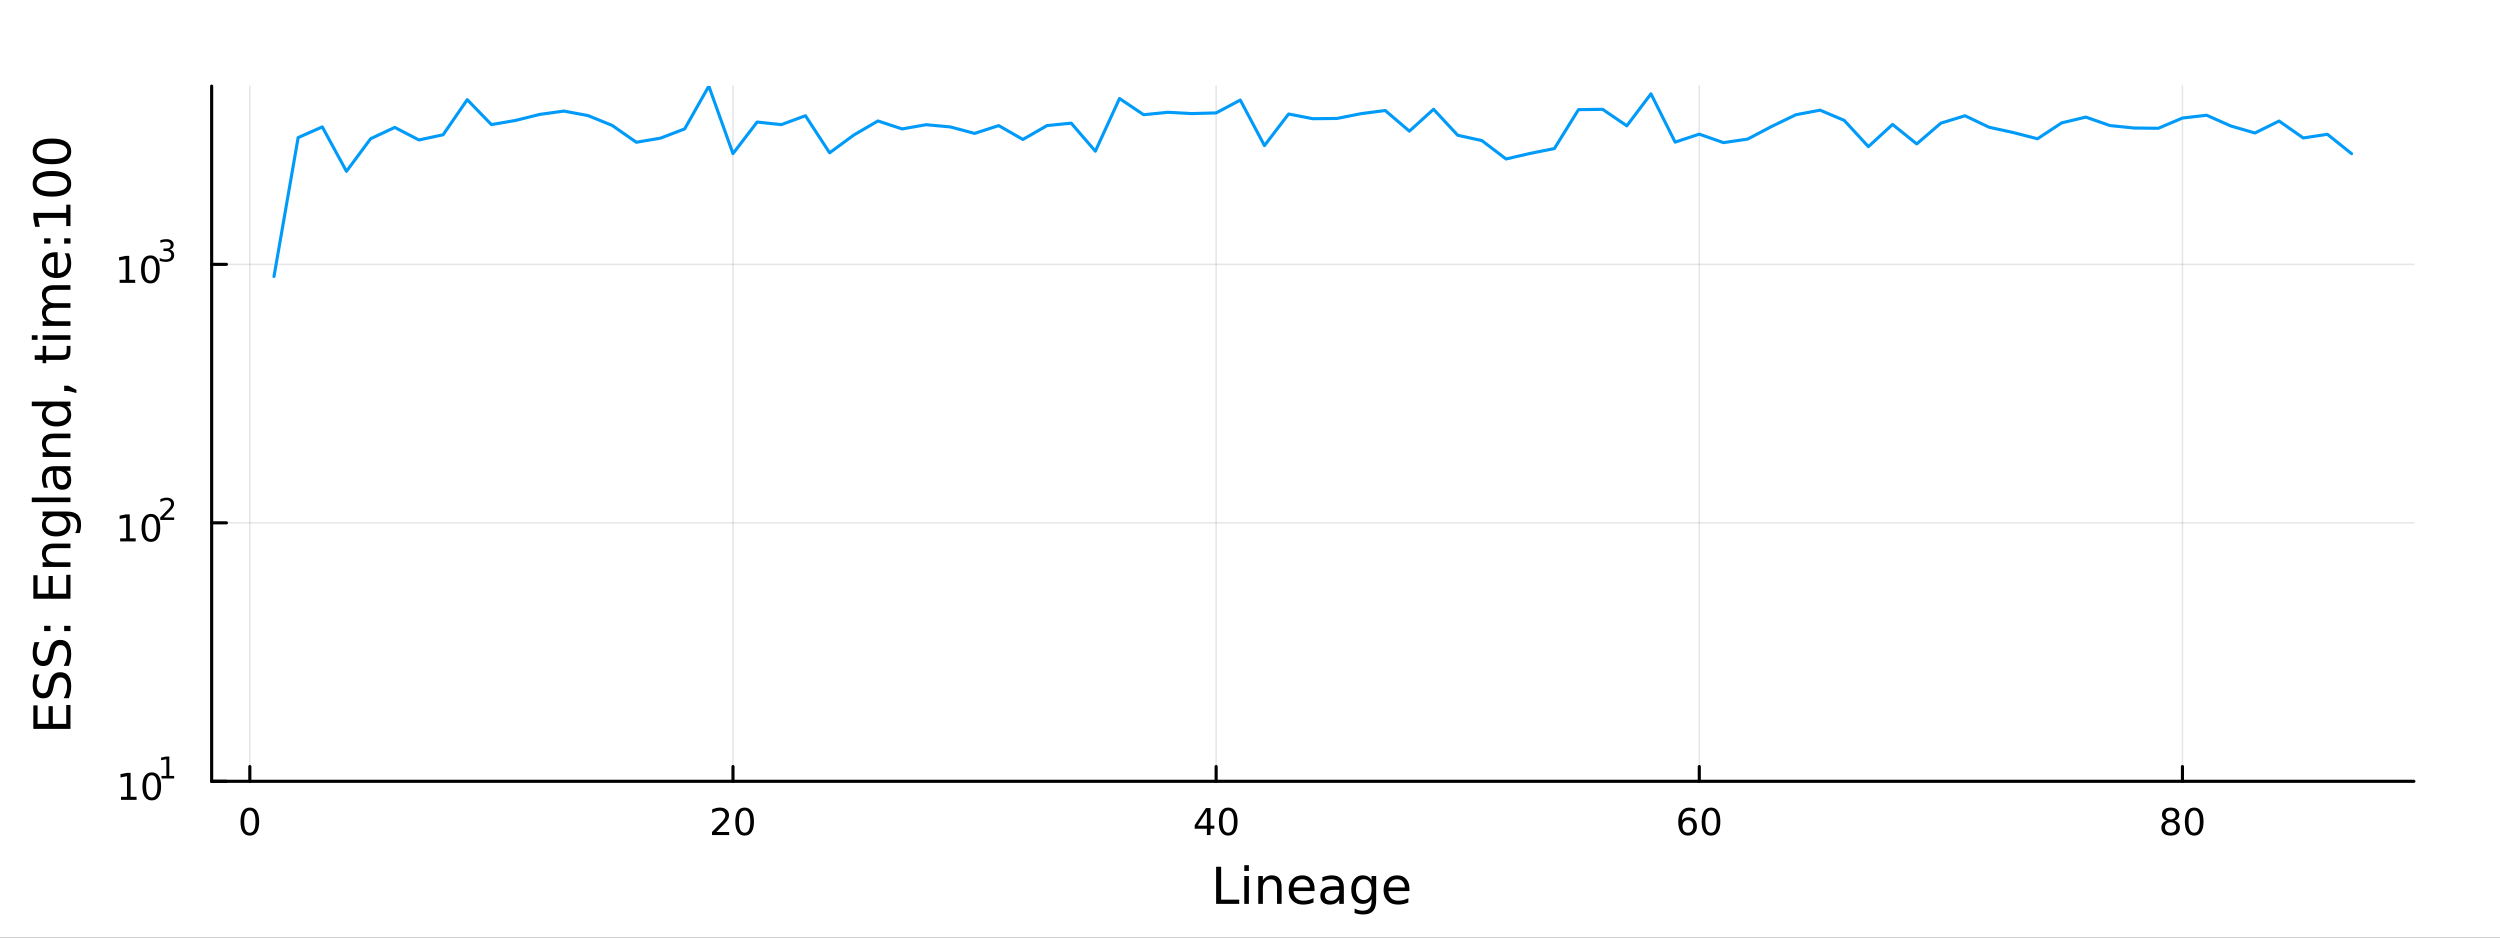 <?xml version="1.0" encoding="utf-8"?>
<svg xmlns="http://www.w3.org/2000/svg" xmlns:xlink="http://www.w3.org/1999/xlink" width="800" height="300" viewBox="0 0 3200 1200">
<rect x="0" y="0" width="3200" height="1200" fill="#333333" stroke="none"/>
<defs>
  <clipPath id="clip360">
    <rect x="0" y="0" width="3200" height="1200"/>
  </clipPath>
</defs>
<path clip-path="url(#clip360)" d="M0 1200 L3200 1200 L3200 0 L0 0  Z" fill="#ffffff" fill-rule="evenodd" fill-opacity="1"/>
<defs>
  <clipPath id="clip361">
    <rect x="640" y="0" width="2241" height="1200"/>
  </clipPath>
</defs>
<path clip-path="url(#clip360)" d="M270.918 1000.1 L3089.76 1000.1 L3089.76 110.236 L270.918 110.236  Z" fill="#ffffff" fill-rule="evenodd" fill-opacity="1"/>
<defs>
  <clipPath id="clip362">
    <rect x="270" y="110" width="2820" height="891"/>
  </clipPath>
</defs>
<polyline clip-path="url(#clip362)" style="stroke:#000000; stroke-linecap:round; stroke-linejoin:round; stroke-width:2; stroke-opacity:0.1; fill:none" points="319.774,1000.1 319.774,110.236 "/>
<polyline clip-path="url(#clip362)" style="stroke:#000000; stroke-linecap:round; stroke-linejoin:round; stroke-width:2; stroke-opacity:0.1; fill:none" points="938.214,1000.1 938.214,110.236 "/>
<polyline clip-path="url(#clip362)" style="stroke:#000000; stroke-linecap:round; stroke-linejoin:round; stroke-width:2; stroke-opacity:0.1; fill:none" points="1556.65,1000.1 1556.65,110.236 "/>
<polyline clip-path="url(#clip362)" style="stroke:#000000; stroke-linecap:round; stroke-linejoin:round; stroke-width:2; stroke-opacity:0.1; fill:none" points="2175.09,1000.1 2175.09,110.236 "/>
<polyline clip-path="url(#clip362)" style="stroke:#000000; stroke-linecap:round; stroke-linejoin:round; stroke-width:2; stroke-opacity:0.1; fill:none" points="2793.53,1000.1 2793.53,110.236 "/>
<polyline clip-path="url(#clip360)" style="stroke:#000000; stroke-linecap:round; stroke-linejoin:round; stroke-width:4; stroke-opacity:1; fill:none" points="270.918,1000.1 3089.76,1000.1 "/>
<polyline clip-path="url(#clip360)" style="stroke:#000000; stroke-linecap:round; stroke-linejoin:round; stroke-width:4; stroke-opacity:1; fill:none" points="319.774,1000.1 319.774,981.2 "/>
<polyline clip-path="url(#clip360)" style="stroke:#000000; stroke-linecap:round; stroke-linejoin:round; stroke-width:4; stroke-opacity:1; fill:none" points="938.214,1000.1 938.214,981.2 "/>
<polyline clip-path="url(#clip360)" style="stroke:#000000; stroke-linecap:round; stroke-linejoin:round; stroke-width:4; stroke-opacity:1; fill:none" points="1556.65,1000.1 1556.65,981.2 "/>
<polyline clip-path="url(#clip360)" style="stroke:#000000; stroke-linecap:round; stroke-linejoin:round; stroke-width:4; stroke-opacity:1; fill:none" points="2175.09,1000.1 2175.09,981.2 "/>
<polyline clip-path="url(#clip360)" style="stroke:#000000; stroke-linecap:round; stroke-linejoin:round; stroke-width:4; stroke-opacity:1; fill:none" points="2793.53,1000.1 2793.53,981.2 "/>
<path clip-path="url(#clip360)" d="M319.774 1037.42 Q316.163 1037.42 314.335 1040.98 Q312.529 1044.52 312.529 1051.65 Q312.529 1058.76 314.335 1062.32 Q316.163 1065.87 319.774 1065.87 Q323.409 1065.87 325.214 1062.32 Q327.043 1058.76 327.043 1051.65 Q327.043 1044.52 325.214 1040.98 Q323.409 1037.42 319.774 1037.42 M319.774 1033.71 Q325.584 1033.71 328.64 1038.32 Q331.719 1042.9 331.719 1051.65 Q331.719 1060.38 328.64 1064.99 Q325.584 1069.57 319.774 1069.57 Q313.964 1069.57 310.885 1064.99 Q307.83 1060.38 307.83 1051.65 Q307.83 1042.9 310.885 1038.32 Q313.964 1033.71 319.774 1033.71 Z" fill="#000000" fill-rule="nonzero" fill-opacity="1" /><path clip-path="url(#clip360)" d="M916.987 1064.96 L933.306 1064.96 L933.306 1068.9 L911.362 1068.9 L911.362 1064.96 Q914.024 1062.21 918.607 1057.58 Q923.214 1052.93 924.394 1051.58 Q926.64 1049.06 927.519 1047.32 Q928.422 1045.56 928.422 1043.87 Q928.422 1041.12 926.478 1039.38 Q924.556 1037.65 921.454 1037.65 Q919.255 1037.65 916.802 1038.41 Q914.371 1039.18 911.593 1040.73 L911.593 1036 Q914.417 1034.87 916.871 1034.29 Q919.325 1033.71 921.362 1033.71 Q926.732 1033.71 929.927 1036.4 Q933.121 1039.08 933.121 1043.57 Q933.121 1045.7 932.311 1047.62 Q931.524 1049.52 929.417 1052.12 Q928.839 1052.79 925.737 1056 Q922.635 1059.2 916.987 1064.96 Z" fill="#000000" fill-rule="nonzero" fill-opacity="1" /><path clip-path="url(#clip360)" d="M953.121 1037.42 Q949.51 1037.42 947.681 1040.98 Q945.876 1044.52 945.876 1051.65 Q945.876 1058.76 947.681 1062.32 Q949.51 1065.87 953.121 1065.87 Q956.755 1065.87 958.561 1062.32 Q960.389 1058.76 960.389 1051.65 Q960.389 1044.52 958.561 1040.98 Q956.755 1037.42 953.121 1037.42 M953.121 1033.71 Q958.931 1033.71 961.987 1038.32 Q965.065 1042.9 965.065 1051.65 Q965.065 1060.38 961.987 1064.99 Q958.931 1069.57 953.121 1069.57 Q947.311 1069.57 944.232 1064.99 Q941.177 1060.38 941.177 1051.65 Q941.177 1042.9 944.232 1038.32 Q947.311 1033.71 953.121 1033.71 Z" fill="#000000" fill-rule="nonzero" fill-opacity="1" /><path clip-path="url(#clip360)" d="M1544.82 1038.41 L1533.02 1056.86 L1544.82 1056.86 L1544.82 1038.41 M1543.6 1034.34 L1549.48 1034.34 L1549.48 1056.86 L1554.41 1056.86 L1554.41 1060.75 L1549.48 1060.75 L1549.48 1068.9 L1544.82 1068.9 L1544.82 1060.75 L1529.22 1060.75 L1529.22 1056.24 L1543.6 1034.34 Z" fill="#000000" fill-rule="nonzero" fill-opacity="1" /><path clip-path="url(#clip360)" d="M1572.14 1037.42 Q1568.53 1037.42 1566.7 1040.98 Q1564.89 1044.52 1564.89 1051.65 Q1564.89 1058.76 1566.7 1062.32 Q1568.53 1065.87 1572.14 1065.87 Q1575.77 1065.87 1577.58 1062.32 Q1579.41 1058.76 1579.41 1051.65 Q1579.41 1044.52 1577.58 1040.98 Q1575.77 1037.42 1572.14 1037.42 M1572.14 1033.71 Q1577.95 1033.71 1581 1038.32 Q1584.08 1042.9 1584.08 1051.65 Q1584.08 1060.38 1581 1064.99 Q1577.95 1069.57 1572.14 1069.57 Q1566.33 1069.57 1563.25 1064.99 Q1560.19 1060.38 1560.19 1051.65 Q1560.19 1042.9 1563.25 1038.32 Q1566.33 1033.71 1572.14 1033.71 Z" fill="#000000" fill-rule="nonzero" fill-opacity="1" /><path clip-path="url(#clip360)" d="M2160.5 1049.75 Q2157.35 1049.75 2155.5 1051.91 Q2153.67 1054.06 2153.67 1057.81 Q2153.67 1061.54 2155.5 1063.71 Q2157.35 1065.87 2160.5 1065.87 Q2163.65 1065.87 2165.47 1063.71 Q2167.33 1061.54 2167.33 1057.81 Q2167.33 1054.06 2165.47 1051.91 Q2163.65 1049.75 2160.5 1049.75 M2169.78 1035.1 L2169.78 1039.36 Q2168.02 1038.53 2166.21 1038.09 Q2164.43 1037.65 2162.67 1037.65 Q2158.04 1037.65 2155.59 1040.77 Q2153.16 1043.9 2152.81 1050.22 Q2154.18 1048.2 2156.24 1047.14 Q2158.3 1046.05 2160.78 1046.05 Q2165.98 1046.05 2168.99 1049.22 Q2172.03 1052.37 2172.03 1057.81 Q2172.03 1063.13 2168.88 1066.35 Q2165.73 1069.57 2160.5 1069.57 Q2154.5 1069.57 2151.33 1064.99 Q2148.16 1060.38 2148.16 1051.65 Q2148.16 1043.46 2152.05 1038.6 Q2155.94 1033.71 2162.49 1033.71 Q2164.25 1033.71 2166.03 1034.06 Q2167.84 1034.41 2169.78 1035.1 Z" fill="#000000" fill-rule="nonzero" fill-opacity="1" /><path clip-path="url(#clip360)" d="M2190.08 1037.42 Q2186.47 1037.42 2184.64 1040.98 Q2182.84 1044.52 2182.84 1051.65 Q2182.84 1058.76 2184.64 1062.32 Q2186.47 1065.87 2190.08 1065.87 Q2193.71 1065.87 2195.52 1062.32 Q2197.35 1058.76 2197.35 1051.65 Q2197.35 1044.52 2195.52 1040.98 Q2193.71 1037.42 2190.08 1037.42 M2190.08 1033.71 Q2195.89 1033.71 2198.95 1038.32 Q2202.02 1042.9 2202.02 1051.65 Q2202.02 1060.38 2198.95 1064.99 Q2195.89 1069.57 2190.08 1069.57 Q2184.27 1069.57 2181.19 1064.99 Q2178.14 1060.38 2178.14 1051.65 Q2178.14 1042.9 2181.19 1038.32 Q2184.27 1033.71 2190.08 1033.71 Z" fill="#000000" fill-rule="nonzero" fill-opacity="1" /><path clip-path="url(#clip360)" d="M2778.4 1052.49 Q2775.07 1052.49 2773.15 1054.27 Q2771.25 1056.05 2771.25 1059.18 Q2771.25 1062.3 2773.15 1064.08 Q2775.07 1065.87 2778.4 1065.87 Q2781.74 1065.87 2783.66 1064.08 Q2785.58 1062.28 2785.58 1059.18 Q2785.58 1056.05 2783.66 1054.27 Q2781.76 1052.49 2778.4 1052.49 M2773.73 1050.5 Q2770.72 1049.75 2769.03 1047.69 Q2767.36 1045.63 2767.36 1042.67 Q2767.36 1038.53 2770.3 1036.12 Q2773.27 1033.71 2778.4 1033.71 Q2783.57 1033.71 2786.51 1036.12 Q2789.45 1038.53 2789.45 1042.67 Q2789.45 1045.63 2787.76 1047.69 Q2786.09 1049.75 2783.1 1050.5 Q2786.48 1051.28 2788.36 1053.57 Q2790.26 1055.87 2790.26 1059.18 Q2790.26 1064.2 2787.18 1066.88 Q2784.12 1069.57 2778.4 1069.57 Q2772.69 1069.57 2769.61 1066.88 Q2766.55 1064.2 2766.55 1059.18 Q2766.55 1055.87 2768.45 1053.57 Q2770.35 1051.28 2773.73 1050.5 M2772.02 1043.11 Q2772.02 1045.8 2773.68 1047.3 Q2775.37 1048.81 2778.4 1048.81 Q2781.41 1048.81 2783.1 1047.3 Q2784.82 1045.8 2784.82 1043.11 Q2784.82 1040.43 2783.1 1038.92 Q2781.41 1037.42 2778.4 1037.42 Q2775.37 1037.42 2773.68 1038.92 Q2772.02 1040.43 2772.02 1043.11 Z" fill="#000000" fill-rule="nonzero" fill-opacity="1" /><path clip-path="url(#clip360)" d="M2808.57 1037.42 Q2804.95 1037.42 2803.13 1040.98 Q2801.32 1044.52 2801.32 1051.65 Q2801.32 1058.76 2803.13 1062.32 Q2804.95 1065.87 2808.57 1065.87 Q2812.2 1065.87 2814.01 1062.32 Q2815.83 1058.76 2815.83 1051.65 Q2815.83 1044.52 2814.01 1040.98 Q2812.2 1037.42 2808.57 1037.42 M2808.57 1033.71 Q2814.38 1033.71 2817.43 1038.32 Q2820.51 1042.9 2820.51 1051.65 Q2820.51 1060.38 2817.43 1064.99 Q2814.38 1069.57 2808.57 1069.57 Q2802.76 1069.57 2799.68 1064.99 Q2796.62 1060.38 2796.62 1051.65 Q2796.62 1042.9 2799.68 1038.32 Q2802.76 1033.71 2808.57 1033.71 Z" fill="#000000" fill-rule="nonzero" fill-opacity="1" /><path clip-path="url(#clip360)" d="M1556.64 1109.44 L1563.07 1109.44 L1563.07 1151.55 L1586.21 1151.55 L1586.21 1156.96 L1556.64 1156.96 L1556.64 1109.44 Z" fill="#000000" fill-rule="nonzero" fill-opacity="1" /><path clip-path="url(#clip360)" d="M1592.7 1121.31 L1598.56 1121.31 L1598.56 1156.96 L1592.7 1156.96 L1592.7 1121.31 M1592.7 1107.44 L1598.56 1107.44 L1598.56 1114.85 L1592.7 1114.85 L1592.7 1107.44 Z" fill="#000000" fill-rule="nonzero" fill-opacity="1" /><path clip-path="url(#clip360)" d="M1640.44 1135.45 L1640.44 1156.96 L1634.59 1156.96 L1634.59 1135.64 Q1634.59 1130.58 1632.61 1128.06 Q1630.64 1125.55 1626.69 1125.55 Q1621.95 1125.55 1619.21 1128.57 Q1616.48 1131.59 1616.48 1136.81 L1616.48 1156.96 L1610.59 1156.96 L1610.59 1121.31 L1616.48 1121.31 L1616.48 1126.85 Q1618.58 1123.64 1621.41 1122.05 Q1624.27 1120.45 1628 1120.45 Q1634.14 1120.45 1637.29 1124.27 Q1640.44 1128.06 1640.44 1135.45 Z" fill="#000000" fill-rule="nonzero" fill-opacity="1" /><path clip-path="url(#clip360)" d="M1682.62 1137.67 L1682.62 1140.54 L1655.69 1140.54 Q1656.07 1146.59 1659.32 1149.77 Q1662.6 1152.92 1668.42 1152.92 Q1671.79 1152.92 1674.95 1152.09 Q1678.13 1151.26 1681.25 1149.61 L1681.25 1155.15 Q1678.1 1156.48 1674.79 1157.18 Q1671.48 1157.88 1668.07 1157.88 Q1659.54 1157.88 1654.54 1152.92 Q1649.58 1147.95 1649.58 1139.49 Q1649.58 1130.74 1654.29 1125.61 Q1659.03 1120.45 1667.05 1120.45 Q1674.25 1120.45 1678.42 1125.1 Q1682.62 1129.72 1682.62 1137.67 M1676.76 1135.95 Q1676.7 1131.15 1674.05 1128.28 Q1671.44 1125.42 1667.12 1125.42 Q1662.21 1125.42 1659.25 1128.19 Q1656.33 1130.96 1655.88 1135.99 L1676.76 1135.95 Z" fill="#000000" fill-rule="nonzero" fill-opacity="1" /><path clip-path="url(#clip360)" d="M1708.43 1139.04 Q1701.33 1139.04 1698.59 1140.67 Q1695.86 1142.29 1695.86 1146.2 Q1695.86 1149.32 1697.89 1151.17 Q1699.96 1152.98 1703.5 1152.98 Q1708.37 1152.98 1711.29 1149.55 Q1714.25 1146.08 1714.25 1140.35 L1714.25 1139.04 L1708.43 1139.04 M1720.11 1136.62 L1720.11 1156.96 L1714.25 1156.96 L1714.25 1151.55 Q1712.25 1154.8 1709.26 1156.36 Q1706.27 1157.88 1701.94 1157.88 Q1696.46 1157.88 1693.22 1154.83 Q1690 1151.74 1690 1146.59 Q1690 1140.57 1694.01 1137.51 Q1698.05 1134.46 1706.04 1134.46 L1714.25 1134.46 L1714.25 1133.89 Q1714.25 1129.84 1711.58 1127.65 Q1708.94 1125.42 1704.13 1125.42 Q1701.08 1125.42 1698.18 1126.15 Q1695.28 1126.88 1692.61 1128.35 L1692.61 1122.94 Q1695.83 1121.7 1698.85 1121.09 Q1701.87 1120.45 1704.74 1120.45 Q1712.47 1120.45 1716.29 1124.46 Q1720.11 1128.48 1720.11 1136.62 Z" fill="#000000" fill-rule="nonzero" fill-opacity="1" /><path clip-path="url(#clip360)" d="M1755.63 1138.72 Q1755.63 1132.36 1752.99 1128.86 Q1750.38 1125.36 1745.64 1125.36 Q1740.93 1125.36 1738.28 1128.86 Q1735.67 1132.36 1735.67 1138.72 Q1735.67 1145.06 1738.28 1148.56 Q1740.93 1152.06 1745.64 1152.06 Q1750.38 1152.06 1752.99 1148.56 Q1755.63 1145.06 1755.63 1138.72 M1761.49 1152.54 Q1761.49 1161.64 1757.45 1166.06 Q1753.4 1170.52 1745.06 1170.52 Q1741.98 1170.52 1739.24 1170.04 Q1736.5 1169.6 1733.92 1168.64 L1733.92 1162.95 Q1736.5 1164.35 1739.02 1165.01 Q1741.53 1165.68 1744.14 1165.68 Q1749.9 1165.68 1752.77 1162.66 Q1755.63 1159.67 1755.63 1153.59 L1755.63 1150.69 Q1753.82 1153.84 1750.98 1155.4 Q1748.15 1156.96 1744.2 1156.96 Q1737.65 1156.96 1733.64 1151.96 Q1729.63 1146.97 1729.63 1138.72 Q1729.63 1130.45 1733.64 1125.45 Q1737.65 1120.45 1744.2 1120.45 Q1748.15 1120.45 1750.98 1122.01 Q1753.82 1123.57 1755.63 1126.72 L1755.63 1121.31 L1761.49 1121.31 L1761.49 1152.54 Z" fill="#000000" fill-rule="nonzero" fill-opacity="1" /><path clip-path="url(#clip360)" d="M1804.04 1137.67 L1804.04 1140.54 L1777.12 1140.54 Q1777.5 1146.59 1780.74 1149.77 Q1784.02 1152.92 1789.85 1152.92 Q1793.22 1152.92 1796.37 1152.09 Q1799.55 1151.26 1802.67 1149.61 L1802.67 1155.15 Q1799.52 1156.48 1796.21 1157.18 Q1792.9 1157.88 1789.5 1157.88 Q1780.97 1157.88 1775.97 1152.92 Q1771 1147.95 1771 1139.49 Q1771 1130.74 1775.71 1125.61 Q1780.46 1120.45 1788.48 1120.45 Q1795.67 1120.45 1799.84 1125.1 Q1804.04 1129.72 1804.04 1137.67 M1798.19 1135.95 Q1798.12 1131.15 1795.48 1128.28 Q1792.87 1125.42 1788.54 1125.42 Q1783.64 1125.42 1780.68 1128.19 Q1777.75 1130.96 1777.31 1135.99 L1798.19 1135.95 Z" fill="#000000" fill-rule="nonzero" fill-opacity="1" /><polyline clip-path="url(#clip362)" style="stroke:#000000; stroke-linecap:round; stroke-linejoin:round; stroke-width:2; stroke-opacity:0.1; fill:none" points="270.918,1000.1 3089.76,1000.1 "/>
<polyline clip-path="url(#clip362)" style="stroke:#000000; stroke-linecap:round; stroke-linejoin:round; stroke-width:2; stroke-opacity:0.1; fill:none" points="270.918,669.236 3089.76,669.236 "/>
<polyline clip-path="url(#clip362)" style="stroke:#000000; stroke-linecap:round; stroke-linejoin:round; stroke-width:2; stroke-opacity:0.1; fill:none" points="270.918,338.374 3089.76,338.374 "/>
<polyline clip-path="url(#clip360)" style="stroke:#000000; stroke-linecap:round; stroke-linejoin:round; stroke-width:4; stroke-opacity:1; fill:none" points="270.918,1000.1 270.918,110.236 "/>
<polyline clip-path="url(#clip360)" style="stroke:#000000; stroke-linecap:round; stroke-linejoin:round; stroke-width:4; stroke-opacity:1; fill:none" points="270.918,1000.1 289.815,1000.1 "/>
<polyline clip-path="url(#clip360)" style="stroke:#000000; stroke-linecap:round; stroke-linejoin:round; stroke-width:4; stroke-opacity:1; fill:none" points="270.918,669.236 289.815,669.236 "/>
<polyline clip-path="url(#clip360)" style="stroke:#000000; stroke-linecap:round; stroke-linejoin:round; stroke-width:4; stroke-opacity:1; fill:none" points="270.918,338.374 289.815,338.374 "/>
<path clip-path="url(#clip360)" d="M154.902 1019.89 L162.54 1019.89 L162.54 993.525 L154.23 995.191 L154.23 990.932 L162.494 989.265 L167.17 989.265 L167.17 1019.89 L174.809 1019.89 L174.809 1023.83 L154.902 1023.83 L154.902 1019.89 Z" fill="#000000" fill-rule="nonzero" fill-opacity="1" /><path clip-path="url(#clip360)" d="M194.253 992.344 Q190.642 992.344 188.813 995.909 Q187.008 999.45 187.008 1006.58 Q187.008 1013.69 188.813 1017.25 Q190.642 1020.79 194.253 1020.79 Q197.887 1020.79 199.693 1017.25 Q201.522 1013.69 201.522 1006.58 Q201.522 999.45 199.693 995.909 Q197.887 992.344 194.253 992.344 M194.253 988.64 Q200.063 988.64 203.119 993.247 Q206.198 997.83 206.198 1006.58 Q206.198 1015.31 203.119 1019.91 Q200.063 1024.5 194.253 1024.5 Q188.443 1024.5 185.364 1019.91 Q182.309 1015.31 182.309 1006.58 Q182.309 997.83 185.364 993.247 Q188.443 988.64 194.253 988.64 Z" fill="#000000" fill-rule="nonzero" fill-opacity="1" /><path clip-path="url(#clip360)" d="M206.743 993.218 L212.95 993.218 L212.95 971.796 L206.198 973.15 L206.198 969.689 L212.912 968.335 L216.711 968.335 L216.711 993.218 L222.918 993.218 L222.918 996.415 L206.743 996.415 L206.743 993.218 Z" fill="#000000" fill-rule="nonzero" fill-opacity="1" /><path clip-path="url(#clip360)" d="M153.792 689.028 L161.431 689.028 L161.431 662.663 L153.121 664.329 L153.121 660.07 L161.384 658.403 L166.06 658.403 L166.06 689.028 L173.699 689.028 L173.699 692.963 L153.792 692.963 L153.792 689.028 Z" fill="#000000" fill-rule="nonzero" fill-opacity="1" /><path clip-path="url(#clip360)" d="M193.143 661.482 Q189.532 661.482 187.704 665.047 Q185.898 668.589 185.898 675.718 Q185.898 682.825 187.704 686.389 Q189.532 689.931 193.143 689.931 Q196.778 689.931 198.583 686.389 Q200.412 682.825 200.412 675.718 Q200.412 668.589 198.583 665.047 Q196.778 661.482 193.143 661.482 M193.143 657.778 Q198.954 657.778 202.009 662.385 Q205.088 666.968 205.088 675.718 Q205.088 684.445 202.009 689.051 Q198.954 693.635 193.143 693.635 Q187.333 693.635 184.255 689.051 Q181.199 684.445 181.199 675.718 Q181.199 666.968 184.255 662.385 Q187.333 657.778 193.143 657.778 Z" fill="#000000" fill-rule="nonzero" fill-opacity="1" /><path clip-path="url(#clip360)" d="M209.658 662.356 L222.918 662.356 L222.918 665.553 L205.088 665.553 L205.088 662.356 Q207.251 660.118 210.975 656.356 Q214.717 652.576 215.677 651.485 Q217.501 649.435 218.216 648.024 Q218.949 646.595 218.949 645.222 Q218.949 642.984 217.369 641.573 Q215.808 640.163 213.288 640.163 Q211.501 640.163 209.508 640.783 Q207.533 641.404 205.276 642.664 L205.276 638.827 Q207.57 637.906 209.564 637.435 Q211.558 636.965 213.213 636.965 Q217.576 636.965 220.172 639.147 Q222.767 641.329 222.767 644.977 Q222.767 646.708 222.109 648.269 Q221.469 649.811 219.758 651.917 Q219.288 652.463 216.767 655.077 Q214.247 657.673 209.658 662.356 Z" fill="#000000" fill-rule="nonzero" fill-opacity="1" /><path clip-path="url(#clip360)" d="M153.134 358.166 L160.772 358.166 L160.772 331.801 L152.462 333.467 L152.462 329.208 L160.726 327.542 L165.402 327.542 L165.402 358.166 L173.041 358.166 L173.041 362.102 L153.134 362.102 L153.134 358.166 Z" fill="#000000" fill-rule="nonzero" fill-opacity="1" /><path clip-path="url(#clip360)" d="M192.485 330.62 Q188.874 330.62 187.045 334.185 Q185.24 337.727 185.24 344.856 Q185.24 351.963 187.045 355.527 Q188.874 359.069 192.485 359.069 Q196.119 359.069 197.925 355.527 Q199.754 351.963 199.754 344.856 Q199.754 337.727 197.925 334.185 Q196.119 330.62 192.485 330.62 M192.485 326.917 Q198.295 326.917 201.351 331.523 Q204.43 336.106 204.43 344.856 Q204.43 353.583 201.351 358.189 Q198.295 362.773 192.485 362.773 Q186.675 362.773 183.596 358.189 Q180.541 353.583 180.541 344.856 Q180.541 336.106 183.596 331.523 Q186.675 326.917 192.485 326.917 Z" fill="#000000" fill-rule="nonzero" fill-opacity="1" /><path clip-path="url(#clip360)" d="M217.125 319.551 Q219.852 320.134 221.375 321.977 Q222.918 323.82 222.918 326.529 Q222.918 330.685 220.059 332.961 Q217.2 335.237 211.934 335.237 Q210.166 335.237 208.285 334.879 Q206.423 334.541 204.43 333.845 L204.43 330.177 Q206.009 331.099 207.89 331.569 Q209.771 332.039 211.821 332.039 Q215.395 332.039 217.256 330.629 Q219.137 329.218 219.137 326.529 Q219.137 324.046 217.388 322.654 Q215.658 321.244 212.555 321.244 L209.282 321.244 L209.282 318.121 L212.705 318.121 Q215.507 318.121 216.993 317.012 Q218.479 315.883 218.479 313.777 Q218.479 311.614 216.937 310.467 Q215.413 309.301 212.555 309.301 Q210.994 309.301 209.207 309.639 Q207.42 309.978 205.276 310.692 L205.276 307.307 Q207.439 306.705 209.32 306.404 Q211.219 306.103 212.893 306.103 Q217.219 306.103 219.739 308.078 Q222.259 310.034 222.259 313.382 Q222.259 315.714 220.924 317.332 Q219.589 318.93 217.125 319.551 Z" fill="#000000" fill-rule="nonzero" fill-opacity="1" /><path clip-path="url(#clip360)" d="M42.686 932.972 L42.686 902.926 L48.097 902.926 L48.097 926.542 L62.165 926.542 L62.165 903.912 L67.576 903.912 L67.576 926.542 L84.795 926.542 L84.795 902.353 L90.206 902.353 L90.206 932.972 L42.686 932.972 Z" fill="#000000" fill-rule="nonzero" fill-opacity="1" /><path clip-path="url(#clip360)" d="M44.246 863.299 L50.516 863.299 Q48.766 866.959 47.906 870.206 Q47.047 873.452 47.047 876.476 Q47.047 881.728 49.084 884.592 Q51.121 887.425 54.877 887.425 Q58.028 887.425 59.651 885.547 Q61.242 883.637 62.229 878.354 L63.025 874.471 Q64.393 867.278 67.863 863.872 Q71.3 860.434 77.093 860.434 Q84 860.434 87.564 865.081 Q91.129 869.697 91.129 878.64 Q91.129 882.014 90.365 885.834 Q89.602 889.621 88.106 893.695 L81.485 893.695 Q83.681 889.78 84.795 886.025 Q85.909 882.269 85.909 878.64 Q85.909 873.134 83.745 870.142 Q81.581 867.15 77.57 867.15 Q74.069 867.15 72.096 869.315 Q70.123 871.447 69.136 876.349 L68.372 880.264 Q66.94 887.457 63.884 890.672 Q60.828 893.886 55.386 893.886 Q49.084 893.886 45.455 889.462 Q41.827 885.006 41.827 877.208 Q41.827 873.866 42.432 870.397 Q43.036 866.927 44.246 863.299 Z" fill="#000000" fill-rule="nonzero" fill-opacity="1" /><path clip-path="url(#clip360)" d="M44.246 821.922 L50.516 821.922 Q48.766 825.582 47.906 828.829 Q47.047 832.075 47.047 835.099 Q47.047 840.351 49.084 843.215 Q51.121 846.048 54.877 846.048 Q58.028 846.048 59.651 844.17 Q61.242 842.26 62.229 836.977 L63.025 833.094 Q64.393 825.9 67.863 822.495 Q71.3 819.057 77.093 819.057 Q84 819.057 87.564 823.704 Q91.129 828.319 91.129 837.263 Q91.129 840.637 90.365 844.457 Q89.602 848.244 88.106 852.318 L81.485 852.318 Q83.681 848.403 84.795 844.647 Q85.909 840.892 85.909 837.263 Q85.909 831.757 83.745 828.765 Q81.581 825.773 77.57 825.773 Q74.069 825.773 72.096 827.937 Q70.123 830.07 69.136 834.972 L68.372 838.887 Q66.94 846.08 63.884 849.294 Q60.828 852.509 55.386 852.509 Q49.084 852.509 45.455 848.085 Q41.827 843.629 41.827 835.831 Q41.827 832.489 42.432 829.02 Q43.036 825.55 44.246 821.922 Z" fill="#000000" fill-rule="nonzero" fill-opacity="1" /><path clip-path="url(#clip360)" d="M82.122 807.79 L82.122 801.074 L90.206 801.074 L90.206 807.79 L82.122 807.79 M56.5 807.79 L56.5 801.074 L64.584 801.074 L64.584 807.79 L56.5 807.79 Z" fill="#000000" fill-rule="nonzero" fill-opacity="1" /><path clip-path="url(#clip360)" d="M42.686 766.349 L42.686 736.303 L48.097 736.303 L48.097 759.92 L62.165 759.92 L62.165 737.29 L67.576 737.29 L67.576 759.92 L84.795 759.92 L84.795 735.73 L90.206 735.73 L90.206 766.349 L42.686 766.349 Z" fill="#000000" fill-rule="nonzero" fill-opacity="1" /><path clip-path="url(#clip360)" d="M68.69 695.785 L90.206 695.785 L90.206 701.642 L68.881 701.642 Q63.82 701.642 61.306 703.615 Q58.791 705.589 58.791 709.535 Q58.791 714.278 61.815 717.015 Q64.839 719.752 70.059 719.752 L90.206 719.752 L90.206 725.641 L54.558 725.641 L54.558 719.752 L60.096 719.752 Q56.882 717.652 55.29 714.819 Q53.699 711.954 53.699 708.23 Q53.699 702.087 57.518 698.936 Q61.306 695.785 68.69 695.785 Z" fill="#000000" fill-rule="nonzero" fill-opacity="1" /><path clip-path="url(#clip360)" d="M71.969 660.647 Q65.603 660.647 62.102 663.288 Q58.601 665.898 58.601 670.641 Q58.601 675.352 62.102 677.993 Q65.603 680.603 71.969 680.603 Q78.302 680.603 81.804 677.993 Q85.305 675.352 85.305 670.641 Q85.305 665.898 81.804 663.288 Q78.302 660.647 71.969 660.647 M85.782 654.79 Q94.885 654.79 99.309 658.833 Q103.765 662.875 103.765 671.214 Q103.765 674.301 103.288 677.038 Q102.842 679.776 101.887 682.354 L96.19 682.354 Q97.591 679.776 98.259 677.261 Q98.927 674.747 98.927 672.137 Q98.927 666.376 95.904 663.511 Q92.912 660.647 86.832 660.647 L83.936 660.647 Q87.087 662.461 88.647 665.294 Q90.206 668.126 90.206 672.073 Q90.206 678.63 85.209 682.64 Q80.212 686.651 71.969 686.651 Q63.693 686.651 58.696 682.64 Q53.699 678.63 53.699 672.073 Q53.699 668.126 55.259 665.294 Q56.818 662.461 59.969 660.647 L54.558 660.647 L54.558 654.79 L85.782 654.79 Z" fill="#000000" fill-rule="nonzero" fill-opacity="1" /><path clip-path="url(#clip360)" d="M40.681 642.727 L40.681 636.871 L90.206 636.871 L90.206 642.727 L40.681 642.727 Z" fill="#000000" fill-rule="nonzero" fill-opacity="1" /><path clip-path="url(#clip360)" d="M72.287 608.416 Q72.287 615.514 73.91 618.251 Q75.533 620.988 79.448 620.988 Q82.567 620.988 84.413 618.951 Q86.228 616.882 86.228 613.35 Q86.228 608.48 82.79 605.552 Q79.321 602.591 73.592 602.591 L72.287 602.591 L72.287 608.416 M69.868 596.735 L90.206 596.735 L90.206 602.591 L84.795 602.591 Q88.042 604.597 89.602 607.589 Q91.129 610.58 91.129 614.909 Q91.129 620.384 88.074 623.63 Q84.986 626.845 79.83 626.845 Q73.815 626.845 70.759 622.834 Q67.704 618.792 67.704 610.803 L67.704 602.591 L67.131 602.591 Q63.088 602.591 60.892 605.265 Q58.664 607.907 58.664 612.713 Q58.664 615.768 59.396 618.665 Q60.128 621.561 61.592 624.235 L56.182 624.235 Q54.94 621.02 54.336 617.996 Q53.699 614.973 53.699 612.108 Q53.699 604.374 57.709 600.554 Q61.72 596.735 69.868 596.735 Z" fill="#000000" fill-rule="nonzero" fill-opacity="1" /><path clip-path="url(#clip360)" d="M68.69 555.04 L90.206 555.04 L90.206 560.896 L68.881 560.896 Q63.82 560.896 61.306 562.869 Q58.791 564.843 58.791 568.79 Q58.791 573.532 61.815 576.269 Q64.839 579.007 70.059 579.007 L90.206 579.007 L90.206 584.895 L54.558 584.895 L54.558 579.007 L60.096 579.007 Q56.882 576.906 55.29 574.073 Q53.699 571.209 53.699 567.485 Q53.699 561.342 57.518 558.191 Q61.306 555.04 68.69 555.04 Z" fill="#000000" fill-rule="nonzero" fill-opacity="1" /><path clip-path="url(#clip360)" d="M59.969 519.901 L40.681 519.901 L40.681 514.045 L90.206 514.045 L90.206 519.901 L84.859 519.901 Q88.042 521.747 89.602 524.58 Q91.129 527.381 91.129 531.327 Q91.129 537.789 85.973 541.863 Q80.817 545.905 72.414 545.905 Q64.011 545.905 58.855 541.863 Q53.699 537.789 53.699 531.327 Q53.699 527.381 55.259 524.58 Q56.786 521.747 59.969 519.901 M72.414 539.857 Q78.875 539.857 82.567 537.216 Q86.228 534.542 86.228 529.895 Q86.228 525.248 82.567 522.575 Q78.875 519.901 72.414 519.901 Q65.953 519.901 62.293 522.575 Q58.601 525.248 58.601 529.895 Q58.601 534.542 62.293 537.216 Q65.953 539.857 72.414 539.857 Z" fill="#000000" fill-rule="nonzero" fill-opacity="1" /><path clip-path="url(#clip360)" d="M82.122 500.486 L82.122 493.77 L87.596 493.77 L97.781 498.99 L97.781 503.095 L87.596 500.486 L82.122 500.486 Z" fill="#000000" fill-rule="nonzero" fill-opacity="1" /><path clip-path="url(#clip360)" d="M44.437 454.748 L54.558 454.748 L54.558 442.685 L59.11 442.685 L59.11 454.748 L78.462 454.748 Q82.822 454.748 84.063 453.57 Q85.305 452.361 85.305 448.701 L85.305 442.685 L90.206 442.685 L90.206 448.701 Q90.206 455.48 87.692 458.058 Q85.145 460.636 78.462 460.636 L59.11 460.636 L59.11 464.933 L54.558 464.933 L54.558 460.636 L44.437 460.636 L44.437 454.748 Z" fill="#000000" fill-rule="nonzero" fill-opacity="1" /><path clip-path="url(#clip360)" d="M54.558 434.982 L54.558 429.126 L90.206 429.126 L90.206 434.982 L54.558 434.982 M40.681 434.982 L40.681 429.126 L48.097 429.126 L48.097 434.982 L40.681 434.982 Z" fill="#000000" fill-rule="nonzero" fill-opacity="1" /><path clip-path="url(#clip360)" d="M61.401 389.118 Q57.455 386.921 55.577 383.866 Q53.699 380.81 53.699 376.673 Q53.699 371.103 57.614 368.079 Q61.497 365.055 68.69 365.055 L90.206 365.055 L90.206 370.943 L68.881 370.943 Q63.757 370.943 61.274 372.758 Q58.791 374.572 58.791 378.296 Q58.791 382.847 61.815 385.489 Q64.839 388.131 70.059 388.131 L90.206 388.131 L90.206 394.019 L68.881 394.019 Q63.725 394.019 61.274 395.833 Q58.791 397.648 58.791 401.435 Q58.791 405.923 61.847 408.565 Q64.871 411.207 70.059 411.207 L90.206 411.207 L90.206 417.095 L54.558 417.095 L54.558 411.207 L60.096 411.207 Q56.818 409.201 55.259 406.4 Q53.699 403.599 53.699 399.748 Q53.699 395.865 55.672 393.16 Q57.646 390.422 61.401 389.118 Z" fill="#000000" fill-rule="nonzero" fill-opacity="1" /><path clip-path="url(#clip360)" d="M70.918 322.882 L73.783 322.882 L73.783 349.809 Q79.83 349.427 83.013 346.181 Q86.164 342.902 86.164 337.078 Q86.164 333.704 85.337 330.553 Q84.509 327.37 82.854 324.251 L88.392 324.251 Q89.729 327.402 90.429 330.712 Q91.129 334.022 91.129 337.428 Q91.129 345.958 86.164 350.955 Q81.199 355.92 72.732 355.92 Q63.98 355.92 58.855 351.21 Q53.699 346.467 53.699 338.446 Q53.699 331.253 58.346 327.084 Q62.961 322.882 70.918 322.882 M69.2 328.739 Q64.393 328.802 61.529 331.444 Q58.664 334.054 58.664 338.383 Q58.664 343.284 61.433 346.244 Q64.202 349.173 69.231 349.618 L69.2 328.739 Z" fill="#000000" fill-rule="nonzero" fill-opacity="1" /><path clip-path="url(#clip360)" d="M82.122 311.774 L82.122 305.058 L90.206 305.058 L90.206 311.774 L82.122 311.774 M56.5 311.774 L56.5 305.058 L64.584 305.058 L64.584 311.774 L56.5 311.774 Z" fill="#000000" fill-rule="nonzero" fill-opacity="1" /><path clip-path="url(#clip360)" d="M84.795 289.367 L84.795 278.863 L48.543 278.863 L50.834 290.29 L44.978 290.29 L42.686 278.927 L42.686 272.498 L84.795 272.498 L84.795 261.994 L90.206 261.994 L90.206 289.367 L84.795 289.367 Z" fill="#000000" fill-rule="nonzero" fill-opacity="1" /><path clip-path="url(#clip360)" d="M46.919 235.258 Q46.919 240.224 51.821 242.738 Q56.691 245.221 66.494 245.221 Q76.265 245.221 81.167 242.738 Q86.037 240.224 86.037 235.258 Q86.037 230.261 81.167 227.779 Q76.265 225.264 66.494 225.264 Q56.691 225.264 51.821 227.779 Q46.919 230.261 46.919 235.258 M41.827 235.258 Q41.827 227.269 48.161 223.068 Q54.463 218.835 66.494 218.835 Q78.493 218.835 84.827 223.068 Q91.129 227.269 91.129 235.258 Q91.129 243.247 84.827 247.481 Q78.493 251.682 66.494 251.682 Q54.463 251.682 48.161 247.481 Q41.827 243.247 41.827 235.258 Z" fill="#000000" fill-rule="nonzero" fill-opacity="1" /><path clip-path="url(#clip360)" d="M46.919 193.786 Q46.919 198.751 51.821 201.266 Q56.691 203.748 66.494 203.748 Q76.265 203.748 81.167 201.266 Q86.037 198.751 86.037 193.786 Q86.037 188.789 81.167 186.306 Q76.265 183.792 66.494 183.792 Q56.691 183.792 51.821 186.306 Q46.919 188.789 46.919 193.786 M41.827 193.786 Q41.827 185.797 48.161 181.595 Q54.463 177.362 66.494 177.362 Q78.493 177.362 84.827 181.595 Q91.129 185.797 91.129 193.786 Q91.129 201.775 84.827 206.008 Q78.493 210.209 66.494 210.209 Q54.463 210.209 48.161 206.008 Q41.827 201.775 41.827 193.786 Z" fill="#000000" fill-rule="nonzero" fill-opacity="1" /><polyline clip-path="url(#clip362)" style="stroke:#009af9; stroke-linecap:round; stroke-linejoin:round; stroke-width:4; stroke-opacity:1; fill:none" points="350.696,353.907 381.618,176.142 412.54,162.456 443.462,219.284 474.384,177.564 505.306,163.088 536.228,179.148 567.15,172.521 598.072,127.583 628.994,159.486 659.916,154.155 690.838,146.438 721.76,142.184 752.682,147.947 783.604,160.549 814.526,182.102 845.448,176.824 876.37,164.99 907.292,110.236 938.214,196.607 969.136,156.219 1000.06,159.53 1030.98,148.144 1061.9,195.601 1092.82,172.857 1123.75,154.823 1154.67,165.015 1185.59,159.62 1216.51,162.486 1247.43,170.754 1278.36,160.772 1309.28,178.502 1340.2,160.756 1371.12,157.614 1402.04,193.52 1432.97,126.089 1463.89,146.854 1494.81,143.74 1525.73,145.378 1556.65,144.534 1587.57,128.098 1618.5,186.36 1649.42,145.923 1680.34,151.924 1711.26,151.648 1742.18,145.473 1773.11,141.467 1804.03,167.858 1834.95,139.85 1865.87,173.13 1896.79,179.926 1927.72,203.486 1958.64,196.356 1989.56,190.19 2020.48,140.342 2051.4,139.967 2082.33,161.022 2113.25,120.101 2144.17,181.922 2175.09,171.712 2206.01,182.566 2236.94,178.071 2267.86,161.79 2298.78,146.853 2329.7,141.01 2360.62,154.098 2391.55,187.718 2422.47,159.275 2453.39,184.219 2484.31,157.641 2515.23,148.18 2546.16,162.915 2577.08,169.676 2608,177.636 2638.92,157.285 2669.84,149.894 2700.77,160.714 2731.69,163.872 2762.61,164.197 2793.53,151.114 2824.45,147.494 2855.38,161.235 2886.3,170.218 2917.22,154.934 2948.14,176.587 2979.06,171.879 3009.99,196.702 "/>
</svg>
